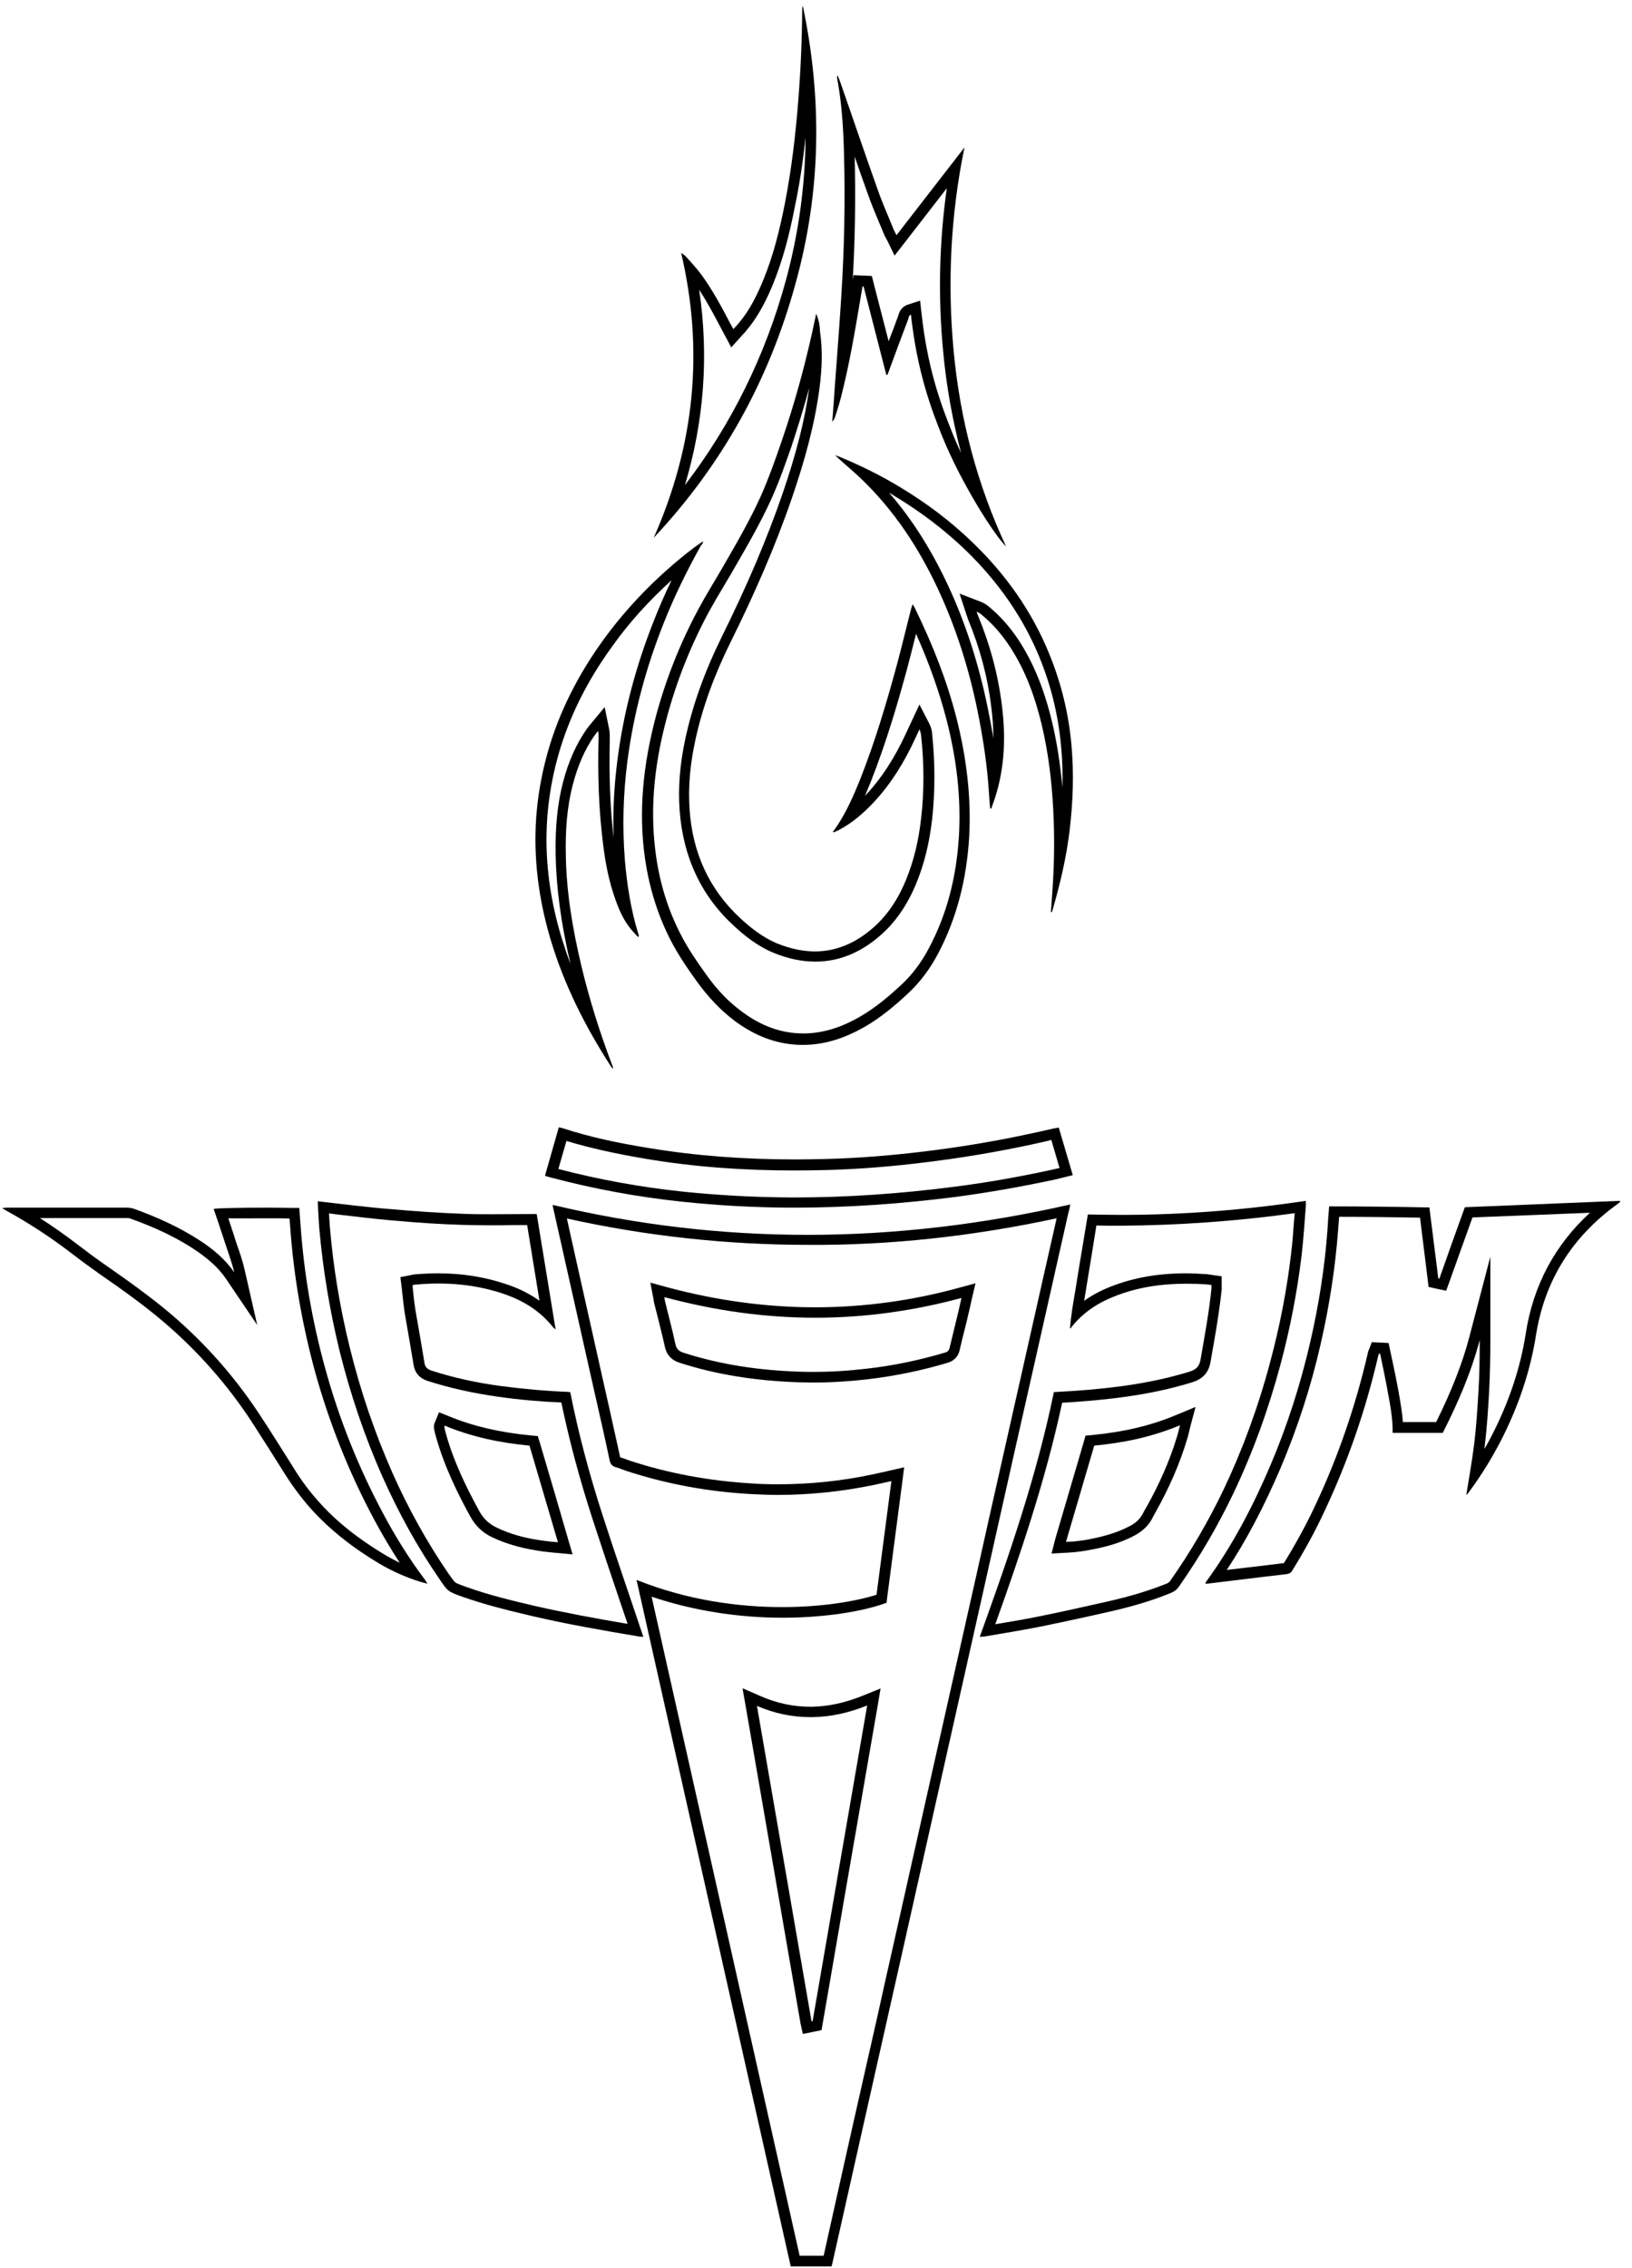 <?xml version="1.0" encoding="utf-8"?>
<!-- Generator: Adobe Illustrator 21.0.2, SVG Export Plug-In . SVG Version: 6.00 Build 0)  -->
<svg version="1.1" id="Layer_1" xmlns="http://www.w3.org/2000/svg" xmlns:xlink="http://www.w3.org/1999/xlink" x="0px" y="0px"
	 viewBox="0 0 768.4 1067.5" style="enable-background:new 0 0 768.4 1067.5;" xml:space="preserve">
<g>
	<path d="M497.5,573.4c-2.3,10.2-4.6,20.3-6.9,30.5c-3,13.3-6,26.7-9,40c-4.9,21.6-9.7,43.2-14.6,64.8l-3.2,14.3
		c-1.5,6.7-3,13.4-4.5,20.2c-1.4,6.1-2.7,12.1-4.1,18.2c-5.9,26.3-11.8,52.6-17.7,78.8c-5.6,25-11.2,49.9-16.8,74.9
		c-2.5,11-5,22.1-7.4,33.1c-3.5,15.5-7,31-10.5,46.4c-3,13.2-5.9,26.4-8.9,39.7c-2,9.1-4.1,18.3-6.1,27.4h-11.3l-33.2-147.8
		l-36.5-162.4c19.3,6.5,40.4,9.9,61.7,9.9c16.8,0,34-2.2,45.9-6l3-1l0.4-3.2l7-53.5l0.9-7.1l-7,1.6c-0.9,0.2-1.8,0.4-2.6,0.6
		c-1.9,0.4-3.7,0.8-5.5,1.2c-14.6,3.1-29.5,4.6-44.3,4.6c-4.1,0-8.2-0.1-12.3-0.4c-20.2-1.2-39.6-4.8-57.7-10.8
		c-0.5-0.2-1-0.4-1.6-0.6c-0.9-0.3-1.7-0.6-2.7-0.9c-1.7-7.8-3.5-15.8-5.2-23.5c-0.5-2.2-1-4.4-1.5-6.6c-2.3-10.1-4.5-20.2-6.8-30.4
		l-5.9-26.3c-1.9-8.5-3.8-17.1-5.7-25.6c37.4,8.3,75.5,12.4,113.5,12.4C418.7,586.2,458.1,581.9,497.5,573.4 M382.9,650.7
		c8.3,0,16.8-0.5,25.4-1.5c12.8-1.5,25.6-4.1,37.9-7.8c3-0.9,4.9-2.9,5.6-5.8c0.8-3.5,1.7-7.2,2.6-10.7c0.5-1.9,1-3.9,1.4-5.8
		c0.4-1.5,0.7-3.1,1.1-4.7c0.2-0.8,0.3-1.5,0.5-2.3l1.9-8.1l-8.1,2.2c-22.3,6.1-45,9.1-67.5,9.1c-22.9,0-46.4-3.2-69.8-9.5l-7.7-2.1
		l1.5,7.8c0.1,0.3,0.1,0.6,0.1,0.8c0.1,0.6,0.2,1.2,0.4,1.8c0.5,2,1,4,1.5,5.9c1.1,4.5,2.3,9.1,3.3,13.7c1.1,5.3,4.7,7,7.3,7.8
		c17.1,5.5,35.4,8.4,55.9,9.1C378.4,650.6,380.6,650.7,382.9,650.7 M378,957.3l5-1l0.3-0.1l0.2,0l3.3-0.7l0.6-3.4l10.3-59.7
		l15.4-88.8l1.5-8.9l-8.4,3.4c-8.4,3.4-16.3,5.1-24.2,5.2l-0.4,0c-8,0-15.7-1.6-23.5-5l-8.5-3.7l1.6,9.1l9.3,53.8l16.4,94.8
		L378,957.3 M503.9,566.9c-41.3,9.4-82.5,14.3-123.7,14.3c-40,0-80-4.6-120-14.1c0.1,0.5,0.1,0.9,0.2,1.2
		c2.4,10.7,4.8,21.4,7.2,32.1c4.2,18.9,8.5,37.7,12.7,56.6c2.3,10.1,4.6,20.1,6.7,30.2c0.4,1.9,1.2,2.9,3.1,3.4
		c1.5,0.4,3,1.1,4.5,1.6c19.2,6.3,38.8,9.9,59,11c4.2,0.2,8.4,0.4,12.6,0.4c15.2,0,30.3-1.6,45.3-4.7c2.7-0.6,5.4-1.2,8.2-1.8
		c0,0.2-7,53.5-7,53.5c-9.5,3-25.4,5.8-44.4,5.8c-20.5,0-44.7-3.2-68.6-12.8c24.3,108,48.4,215.6,72.6,323.1c6.6,0,12.9,0,19.2,0
		c0.2-0.7,0.4-1.3,0.5-1.9c5.2-23,10.3-46,15.5-69c6-26.5,11.9-53,17.9-79.5c5.6-25,11.2-49.9,16.8-74.9
		c5.9-26.3,11.8-52.6,17.7-78.8c2.9-12.8,5.7-25.6,8.6-38.4c5.9-26.4,11.8-52.7,17.8-79.1c5.6-24.9,11.2-49.7,16.8-74.6
		C503.5,569.3,503.7,568.2,503.9,566.9L503.9,566.9z M382.9,645.7c-2.2,0-4.4,0-6.5-0.1c-18.5-0.6-36.8-3.2-54.5-8.9
		c-2.2-0.7-3.4-1.7-3.9-4.1c-1.4-6.6-3.2-13.2-4.8-19.8c-0.2-0.7-0.3-1.4-0.4-2.3c23.8,6.4,47.4,9.7,71.1,9.7
		c22.9,0,45.8-3.1,68.8-9.3c-0.6,2.5-1.1,4.8-1.6,7c-1.3,5.5-2.7,11-4,16.5c-0.3,1.3-0.9,1.8-2.1,2.2c-12.1,3.6-24.5,6.2-37,7.6
		C399.4,645.2,391.2,645.7,382.9,645.7L382.9,645.7z M381.8,808.2c0.1,0,0.3,0,0.4,0c8.9-0.1,17.4-2,26.1-5.5
		c-8.6,49.9-17.2,99.2-25.7,148.6c-0.2,0-0.4,0.1-0.5,0.1c-8.5-49.3-17.1-98.7-25.7-148.5C364.7,806.5,373.1,808.2,381.8,808.2
		L381.8,808.2z"/>
</g>
<g>
	<path d="M609.6,571c-0.1,1.1-0.2,2.2-0.3,3.4c-0.4,5.4-0.8,11-1.5,16.4c-2,16.8-5.3,33.7-9.8,50.4c-5.6,21.1-13,41.2-21.9,59.9
		c-7.1,14.8-15.5,29.3-25.1,42.9c-0.5,0.7-0.9,1-1.6,1.3c-8.2,3.3-17.1,6-27.2,8.3c-13.2,3-24.1,5.4-34.1,7.4
		c-5.9,1.2-12,2.2-17.9,3.2c-0.5,0.1-1.1,0.2-1.6,0.3c11.8-32.9,23.7-67.9,31.5-104.3c2.1-0.1,4.3-0.2,6.5-0.4
		c15.1-1.1,35-3.1,54.7-9.2c5.1-1.6,7.8-4.6,8.7-9.8l0.5-2.9c1.8-10.1,3.6-20.5,4.7-30.9c0.1-0.6,0-1.2,0-1.6c0-0.1,0-0.3,0-0.4
		v-4.3l-4.3-0.6c-0.2,0-0.5-0.1-0.7-0.1c-0.6-0.1-1.3-0.2-2-0.3c-3.4-0.2-6.7-0.4-9.8-0.4c-13.3,0-25,2.1-35.8,6.4
		c-4.5,1.8-8.6,4-12.2,6.6c0-0.1,0-0.2,0.1-0.3c0.2-1.2,0.4-2.4,0.6-3.7c0.6-3.9,1.3-7.7,1.9-11.6c0.3-2,0.7-4.1,1-6.1l2-12.4
		l0.2-1.4c3.9,0.1,7.8,0.1,11.7,0.1C554.8,576.7,582.2,574.8,609.6,571 M495.1,731.2l7.1-0.4c0.5,0,0.9,0,1.3-0.1
		c1,0,1.9-0.1,2.8-0.2c2-0.2,4.1-0.5,6.2-0.9c6.1-1.1,14-2.8,21.5-6.8c4.2-2.2,7.1-5.1,8.9-8.9c0.2-0.4,0.5-0.9,0.8-1.5
		c0.1-0.2,0.3-0.5,0.4-0.7c6.5-11.6,11.3-22.7,14.7-33.9c0.4-1.2,0.7-2.4,1-3.7c0.2-0.6,0.3-1.3,0.5-2.1l2.6-9.8l-9.4,3.9
		c-11.5,4.8-23.9,7.8-39,9.3l-3.4,0.3l-0.9,3.2l-13.3,45.3L495.1,731.2 M614.8,565.2c-28.9,4.3-57.7,6.6-86.7,6.6
		c-5.3,0-10.6-0.1-15.9-0.2c-1,6.1-2,12.1-3,18.1c-1,5.9-2,11.8-2.9,17.7c-1,5.9-2.1,11.8-2.5,17.9c0.5-0.1,0.5-0.5,0.7-0.7
		c5.3-6.7,12.2-11.3,20.1-14.4c11-4.4,22.3-6,33.9-6c3.1,0,6.3,0.1,9.5,0.3c0.8,0.1,1.6,0.2,2.4,0.3c0,0.6,0,1.1,0,1.5
		c-1.1,11.2-3.2,22.3-5.1,33.4c-0.6,3.5-2.1,4.9-5.3,5.9c-17.5,5.4-35.4,7.7-53.6,9c-3.4,0.2-6.8,0.4-10.2,0.6
		c-8.1,39.5-21.2,77.3-34.9,115.2c1.1-0.1,1.8-0.1,2.5-0.2c8.5-1.5,17-2.8,25.5-4.5c11.4-2.3,22.8-4.8,34.2-7.4
		c9.5-2.2,18.9-4.9,27.9-8.6c1.6-0.7,2.8-1.6,3.8-3.1c9.7-13.9,18.2-28.4,25.5-43.7c9.3-19.5,16.6-39.8,22.2-60.7
		c4.5-16.8,7.8-33.8,9.9-51c0.9-7.7,1.4-15.4,2-23.2C614.9,567.2,614.8,566.3,614.8,565.2L614.8,565.2z M555.6,670.8
		c-0.6,2.3-1,4-1.5,5.6c-3.5,11.5-8.4,22.4-14.3,32.9c-0.5,0.8-1,1.7-1.4,2.5c-1.4,3-3.7,5.1-6.7,6.6c-6.3,3.3-13.1,5-20,6.3
		c-2,0.3-3.9,0.6-5.9,0.8c-1.2,0.1-2.4,0.1-3.9,0.2c4.5-15.2,8.8-30.1,13.3-45.3C528.9,679.1,542.3,676.4,555.6,670.8L555.6,670.8z"
		/>
</g>
<g>
	<path d="M154.9,571.1c1.6,0.2,3.1,0.4,4.7,0.6c7.8,0.9,15.9,1.9,23.8,2.6c13.1,1.2,24,1.9,34.3,2.2c4,0.1,8.3,0.2,13.6,0.2
		c3.5,0,7.1,0,10.5-0.1c2.1,0,4.3,0,6.4,0l5.8,35.6c-4.4-3.1-9.4-5.7-15.1-7.6c-10.2-3.5-20.9-5.3-32.6-5.3c-3.6,0-7.3,0.2-11.1,0.5
		c-0.6,0.1-1.1,0.2-1.6,0.3c-0.2,0-0.3,0.1-0.5,0.1l-4.6,0.9l0.6,4.6c0.1,1.2,0.3,2.5,0.4,3.7c0.3,2.7,0.6,5.5,1,8.3
		c0.7,4.1,1.4,8.2,2.1,12.1c0.7,4.1,1.4,8.3,2.1,12.4c0.6,4,2.9,6.6,6.8,7.8c10.3,3.3,21.1,5.7,33.1,7.4c9.9,1.4,19.9,2.3,29.7,2.7
		c3.7,17.8,8.5,35.8,14.7,54.9c4.3,13.2,8.8,26.6,13.2,39.6c1.1,3.2,2.2,6.5,3.3,9.7c-15.3-2.6-29.4-5.2-43.5-8.4
		c-11.1-2.6-21.9-5.2-32.5-9c-2.8-1-4.5-1.6-5.2-2.2c-0.7-0.6-1.6-1.9-3.3-4.3c-10-14.6-18.8-30.5-26.2-47.1
		c-8.2-18.5-15-38.3-20.1-59c-4.6-18.6-7.8-37.8-9.4-56.9C155.2,575.3,155,573.2,154.9,571.1 M204.9,669.1c-0.2,0.5-0.9,1.8-0.5,3.5
		l0.1,0.5c0.2,0.9,0.4,1.9,0.7,2.9c4.1,14.7,10.8,27.9,16.2,37.7c2.5,4.6,6,7.9,10.7,10c0.2,0.1,0.5,0.2,0.7,0.3
		c0.4,0.2,0.9,0.4,1.3,0.6c6.1,2.6,12.9,4.4,21.4,5.6c1.5,0.2,2.9,0.3,4.5,0.5c0.7,0.1,1.4,0.1,2.2,0.2l7.4,0.7l-2.1-7.1l-5.7-19.6
		l-7.6-25.8l-1-3.2l-3.4-0.3c-14.6-1.4-27.2-4.4-38.4-9l-4.7-1.9L204.9,669.1 M149.6,565.4c0.2,4.2,0.4,8.3,0.7,12.4
		c1.7,19.5,4.9,38.7,9.5,57.7c5.1,20.5,11.8,40.5,20.4,59.8c7.5,16.8,16.3,32.8,26.7,47.9c4,5.9,4,5.9,11,8.4
		c10.8,3.8,21.9,6.5,33,9.1c16.4,3.8,33,6.7,49.7,9.5c0.8,0.1,1.6,0.2,2.3,0.2c-6.4-19.2-13-38.1-19.1-57
		c-6.2-19.1-11.4-38.4-15.3-58.1c-0.5-0.1-0.8-0.2-1.1-0.2c-10.7-0.4-21.4-1.4-32-2.8c-11-1.5-21.7-3.8-32.2-7.2
		c-2.1-0.7-3.1-1.7-3.4-3.9c-1.3-8.2-2.8-16.4-4.2-24.6c-0.6-3.8-1-7.7-1.4-11.7c0.7-0.1,1.1-0.3,1.6-0.3c3.6-0.3,7.1-0.5,10.7-0.5
		c10.5,0,20.9,1.5,31,5c9,3.1,16.9,8,22.9,15.6c0.2,0.3,0.5,0.4,1.2,1c-3-18.3-5.9-36.1-8.9-54.3c-7.2,0-14.2,0.1-21.2,0.1
		c-4.5,0-8.9,0-13.4-0.2c-11.3-0.4-22.7-1.2-34-2.2C172.5,568.2,161.2,566.7,149.6,565.4L149.6,565.4z M262.7,725.9
		c-2.4-0.2-4.4-0.4-6.5-0.7c-6.9-0.9-13.7-2.4-20.1-5.2c-0.7-0.3-1.3-0.6-2-0.9c-3.7-1.7-6.4-4.2-8.4-7.8
		c-6.4-11.7-12.2-23.7-15.8-36.7c-0.3-1-0.5-2-0.7-3c0-0.1,0.1-0.3,0.2-0.6c12.7,5.3,26,8.1,39.9,9.4
		C253.8,695.7,258.2,710.6,262.7,725.9L262.7,725.9z"/>
</g>
<g>
	<path d="M381,182.6c-2,14.8-6,30.7-12.6,49.9c-7.2,20.9-16.2,42.2-28.5,67.1c-8.2,16.6-13.8,32.3-17.2,48
		c-2.6,12.1-3.5,23.2-2.7,33.8c1.6,22,10.2,40.4,25.7,54.5c4.5,4.2,10.7,9.3,18.4,12.5c6.8,2.8,13.4,4.2,19.8,4.2
		c10.8,0,20.9-4,30.1-11.9c7.4-6.3,13.1-14.5,17.4-24.9c3.8-9.2,6.2-19.1,7.5-30.4c1.4-12.8,1.4-26.2,0-39.9c-0.1-1.4-0.4-3-1.3-4.8
		l-4.7-9.1l-4.3,9.2l-0.6,1.3c-0.5,1-0.9,2-1.4,3c-5.4,11.7-11.5,21.1-18.6,28.7c-0.2,0.3-0.5,0.5-0.7,0.7c0.9-2.2,1.8-4.3,2.6-6.3
		c7.6-19.2,13.3-39,17.4-54.2c1.4-5.2,2.7-10.5,4-15.7c6.2,13.9,10.9,27.2,14.3,40.2c5,19.4,6.9,37.4,5.9,55
		c-1.2,19.6-5.7,36.8-14,52.5c-3.6,6.9-7.9,12.6-13,17.4c-5,4.6-11.6,10.5-19.4,15c-9.1,5.3-17.7,7.9-26.4,8l-0.4,0
		c-10.2,0-19.6-3.3-28.9-10.2c-6.3-4.6-11.9-10.4-17.1-17.8c-4.1-5.7-8.3-11.8-11.7-18.4c-5.8-11.2-9.7-23.4-11.6-36.4
		c-3-20.3-1.5-41.6,4.8-65.2c4.6-17.4,11.3-34.3,19.9-50.3c2.2-4,4.6-8.1,7-12.1c1.3-2.2,2.7-4.6,4.1-6.9l1.2-2.1
		c6-10.4,12.2-21.1,17.3-32.4c3.7-8.2,6.7-16.9,9.4-24.6C375.5,201.5,378.4,192.2,381,182.6 M384.3,147.7c-0.2,0.8-0.3,1-0.3,1.3
		c-4.2,20.3-9.6,40.3-16.4,59.9c-2.8,8.1-5.7,16.3-9.2,24.2c-5.3,11.8-11.8,22.9-18.2,34c-3.7,6.4-7.6,12.6-11.1,19.1
		c-8.8,16.3-15.6,33.4-20.4,51.4c-5.8,22.1-8.3,44.5-4.9,67.2c2,13.3,5.9,26,12.1,38c3.5,6.7,7.7,12.9,12.1,19
		c5.2,7.2,11.1,13.6,18.2,18.9c9.5,7,20,11.1,31.8,11.1c0.1,0,0.3,0,0.5,0c10.4-0.1,19.9-3.5,28.8-8.6c7.4-4.3,14-9.8,20.3-15.7
		c5.8-5.4,10.4-11.7,14.1-18.7c9-17.1,13.4-35.4,14.6-54.5c1.1-19.2-1.3-38-6-56.5c-4.6-17.9-11.4-34.9-19.5-51.5
		c-0.3-0.6-0.6-1.1-1.1-1.9c-0.3,0.9-0.5,1.5-0.7,2.1c-2.3,8.9-4.4,17.9-6.8,26.7c-4.9,18.1-10.3,36.1-17.2,53.6
		c-2.9,7.2-6,14.3-10.2,20.9c-0.8,1.3-1.8,2.6-2.7,3.9c0.3,0,0.4,0.1,0.5,0.1c0,0,0.1,0,0.1,0c0.7-0.3,1.3-0.6,2-0.9
		c6.4-3.3,11.8-8,16.7-13.2c8.3-8.9,14.5-19.1,19.5-30c0.7-1.4,1.3-2.9,2-4.3c0.5,1,0.7,2,0.8,3c1.4,12.9,1.5,25.9,0,38.8
		c-1.1,10-3.3,19.7-7.1,29c-3.6,8.8-8.7,16.8-16,23c-8.4,7.2-17.4,10.7-26.9,10.7c-5.8,0-11.7-1.3-17.9-3.8
		c-6.4-2.7-11.9-6.9-17-11.6c-15-13.8-22.7-31.1-24.1-51.2c-0.8-10.9,0.3-21.7,2.6-32.4c3.5-16.4,9.4-31.9,16.8-46.8
		c10.9-22,20.8-44.4,28.8-67.7c5.8-17,10.7-34.2,13-52c1.1-8.7,1.5-17.4,0.2-26.1C386,153.4,385.6,150.7,384.3,147.7L384.3,147.7z"
		/>
</g>
<g>
	<path d="M748.6,570.8c-16.5,15.1-26.7,34.2-30.2,56.7c-2.6,16.7-8,32.6-16.3,48.7c-1,2-2.1,3.9-3.2,5.8c0.1-0.6,0.2-1.3,0.2-1.9
		c1.1-8.9,1.6-17.9,2-24.7c0.5-9.1,0.6-18,0.6-24.8l0-39.1l-9.9,37.8c-3.2,12.2-8.2,25-15.6,40h-15.7c-0.3-4.8-1.2-9.6-2.1-14.8
		c-0.8-4.3-1.7-8.7-2.6-13c-0.4-1.9-0.8-3.7-1.2-5.6l-0.8-3.8l-3.8-0.2l-0.2,0l-0.2,0l-3.7-0.2l-1.3,3.4c0,0.1-0.1,0.1-0.1,0.2
		c-0.2,0.4-0.4,0.9-0.5,1.6c-5.8,25.1-14.2,49.4-25,72.2c-4.1,8.7-9,17.7-14.5,26.6c-9,1.1-18.1,2.2-26.9,3.2
		c9.1-13.7,17.3-29.3,25.1-47.4c8-18.8,14.5-38.6,19.1-58.9c4.2-18.3,6.9-36.2,8.2-53.3c0.2-2.2,0.3-4.4,0.5-6.6
		c13.1,0,25.6,0.2,38.1,0.4l2.2,17.8l1.4,11.3l0.4,3.5l3.5,0.8l0.5,0.1l4.3,0.9l1.5-4.1l4.5-12.6l6.4-17.8L748.6,570.8 M762.7,565.2
		c-24.3,1-48.6,2-73,3c-4.1,11.3-8.1,22.5-12,33.6c-0.2,0-0.3-0.1-0.5-0.1c-1.4-11.1-2.8-22.2-4.2-33.4c-15.8-0.3-31.5-0.5-47.2-0.5
		c-0.3,4-0.6,7.6-0.8,11.3c-1.3,17.7-4.1,35.2-8.1,52.6c-4.6,19.9-10.8,39.3-18.8,58.1c-8.2,19.2-17.8,37.6-30.1,54.5
		c-0.2,0.2-0.3,0.5-0.5,1c0.4,0.1,0.6,0.1,0.7,0.1c0,0,0,0,0.1,0c12.5-1.5,24.9-3.1,37.4-4.5c1.4-0.2,2.2-0.7,2.8-1.8
		c5.5-8.9,10.6-18.1,15-27.6c11.1-23.5,19.5-47.9,25.4-73.3c0.1-0.4,0.3-0.8,0.4-1.1c0.2,0,0.3,0,0.5,0c1.3,6.2,2.6,12.3,3.7,18.5
		c1.2,6.3,2.3,12.5,2.2,18.8c8.1,0,15.9,0,23.6,0c7.2-14.2,13.4-28.5,17.4-43.7c0,8.2-0.1,16.4-0.6,24.5c-0.5,8.1-1,16.3-2,24.4
		c-1,8-2.4,15.9-3.7,23.9c0.2-0.1,0.3-0.1,0.4-0.2c0.5-0.6,0.9-1.1,1.3-1.7c5.4-7.3,10.1-15,14.3-23c8.2-15.9,14-32.5,16.8-50.2
		c4.1-25.8,17-46.2,38.1-61.5c0.5-0.4,1-0.7,1.4-1.1C762.8,565.5,762.8,565.4,762.7,565.2L762.7,565.2z"/>
</g>
<g>
	<path d="M125.2,573.4c5.1,0,8.7,0,11.1,0.1c0.1,1.2,0.2,2.4,0.3,3.5c1.6,23.1,5.6,46.1,11.7,68.5c6.7,24.2,16,47.5,27.6,69.2
		c4,7.5,8.1,14.4,12.3,20.8c-2.4-1.1-4.7-2.4-7-3.7c-12.8-7.7-23.1-15.9-31.4-25.3c-4.1-4.6-8-9.8-11.5-15.5l-1-1.6
		c-4.8-7.6-9.7-15.5-14.8-23.2c-11.7-17.9-25.8-33.9-42-47.7c-9.8-8.3-20.1-15.6-30.7-23c-4.5-3.1-8.9-6.4-13.1-9.6
		c-5.7-4.4-11.7-8.6-17.9-12.6c3.4,0,6.7,0,10.1,0c10.3,0,20.7,0,31,0c0.8,0,1.3,0.1,1.4,0.2c12,4.3,21.6,8.9,30,14.4
		c6.9,4.6,11.5,8.8,14.9,13.7l14.9,22l-5.9-25.9c-0.9-4-2.2-7.8-3.5-11.5c-0.5-1.3-0.9-2.7-1.3-4c-1-2.9-1.9-5.9-2.9-8.8
		C111.7,573.5,118,573.4,125.2,573.4 M125.2,568.4c-10.9,0-23.5,0.2-24.6,0.6c1.7,5,3.4,9.9,5,14.9c1.6,5,3.5,9.9,4.7,15
		c-4.3-6.3-10-11-16.3-15.1c-9.7-6.3-20.2-11-31-14.9c-1-0.3-2-0.5-3.1-0.5c-10.3,0-20.7,0-31,0c-8.5,0-17.1,0-25.6,0
		c-0.6,0-1.2,0.1-2.3,0.2c0.8,0.5,1.2,0.8,1.6,1c10.9,6,21.2,12.7,31.1,20.3c4.4,3.4,8.8,6.6,13.3,9.8c10.4,7.2,20.7,14.5,30.3,22.7
		c15.9,13.6,29.6,29.1,41.1,46.6c5.3,8.2,10.5,16.4,15.7,24.7c3.6,5.7,7.6,11.1,12,16.1c9.4,10.5,20.5,19,32.6,26.2
		c6.1,3.6,12.5,6.4,19.2,8.5c1,0.3,1.9,0.5,3.4,0.9c-0.7-1-1-1.5-1.3-2c-7.4-9.8-13.9-20.3-19.7-31.2
		c-11.6-21.7-20.7-44.5-27.2-68.2c-6.1-22.1-10-44.6-11.6-67.5c-0.2-2.7-0.4-5.4-0.6-8C139.4,568.6,132.7,568.4,125.2,568.4
		L125.2,568.4z"/>
</g>
<g>
	<path d="M495,536.5l3.5,12l0.4,1.2c-1,0.2-1.9,0.5-2.9,0.7c-16.5,3.6-31.9,6.3-47,8.2c-25.5,3.3-50.7,5-75,5c-0.6,0-1.2,0-1.8,0
		c-16.8-0.1-33.7-1-50.3-2.7c-20.1-2.1-39.9-5.7-59-10.7l3.8-13.2c10.9,3.3,23,6,37.9,8.5c22.2,3.7,45,5.4,69.7,5.4
		c4.8,0,9.7-0.1,14.6-0.2c15.4-0.4,31.3-1.7,47.3-3.7c17.9-2.2,34-5,49.4-8.3c2.4-0.5,4.8-1.1,7.2-1.6
		C493.6,536.9,494.3,536.7,495,536.5 M498.5,530.7c-0.9,0.2-1.6,0.3-2.3,0.4c-3.9,0.9-7.8,1.8-11.7,2.6c-16.2,3.5-32.5,6.2-48.9,8.2
		c-15.6,1.9-31.2,3.2-46.9,3.6c-4.8,0.1-9.7,0.2-14.5,0.2c-23.1,0-46.1-1.6-68.9-5.4c-13.7-2.2-27.2-5-40.4-9.3
		c-0.5-0.2-1-0.2-1.8-0.4c-2.2,7.6-4.3,15.1-6.5,22.8c1,0.3,1.8,0.6,2.7,0.8c20.4,5.4,41,9.2,61.9,11.4c16.9,1.8,33.8,2.7,50.8,2.8
		c0.6,0,1.2,0,1.8,0c25.3,0,50.6-1.8,75.7-5c15.9-2.1,31.7-4.9,47.5-8.3c2.6-0.6,5.2-1.3,8.1-2C502.9,545.7,500.8,538.4,498.5,530.7
		L498.5,530.7z"/>
</g>
<g>
	<path d="M402.4,73.7c2,5.9,4.1,11.7,6.2,17.6c1.6,4.6,3.5,9.1,5.3,13.4c0.8,1.8,1.5,3.6,2.3,5.5c0.3,0.7,0.6,1.4,1,2
		c0.1,0.3,0.3,0.6,0.5,0.9l3.5,7.2l4.9-6.3l19.6-25.3l0.1-0.2c-3.6,25.5-4.2,51.4-1.7,77.2c1.5,16.2,4.4,32.1,8.4,47.5
		c-1.4-3.1-2.8-6.1-4-9.2c-6-14.7-11.9-31.7-14.6-56.4l-0.7-6.1l-5.8,1.9c-2.2,0.7-3.7,2.4-4.4,4.9l0,0.1c-1.5,4.1-3,8.2-4.6,12.2
		l-3.8-14.7l-3.2-12.4l-0.9-3.6l-3.7-0.2l-0.5,0l-4.4-0.2l-0.4,2.2C402.6,112.5,402.9,92.9,402.4,73.7 M394.4,35.4
		c-0.3,0.7-0.3,1.2-0.2,1.7c2.2,11.8,2.9,23.8,3.2,35.8c0.6,22.2,0.1,44.5-1.3,66.7c-1.1,17.7-2.6,35.4-3.8,53.1
		c-0.1,1.9-0.3,3.9-0.5,5.8c0.7-0.7,1.1-1.5,1.4-2.3c1-3.1,2-6.2,2.8-9.4c3.9-15.2,6.5-30.6,9.1-46.1c0.3-2,0.7-3.9,1-5.9
		c0.2,0,0.3,0,0.5,0c3.6,13.9,7.1,27.7,10.7,41.6c0.2,0,0.3,0,0.5,0c0.4-0.9,0.8-1.8,1.1-2.8c2.9-7.9,5.8-15.7,8.8-23.6
		c0.2-0.7,0.2-1.6,1.2-1.9c2.9,26.7,9.6,44.6,14.9,57.7c9,22,24.5,46.3,29.9,51.4c-13.7-29.3-21.7-60-24.7-92.1
		c-3-32.1-1.4-64,5.1-95.7c-10.6,13.7-21.2,27.4-32,41.3c-0.5-1.1-1-1.8-1.3-2.6c-2.5-6.2-5.3-12.4-7.5-18.7
		c-6.1-17.1-11.9-34.3-17.9-51.4C395.1,37.3,394.7,36.3,394.4,35.4L394.4,35.4z"/>
</g>
<g>
	<path d="M316.2,273.1c-3,6.2-5.8,12.5-8.2,18.7c-8.7,21.8-14.5,44-17.3,66c-1.6,12.3-2.2,24.5-1.8,36.5
		c-1.6-13.8-2.2-28.8-1.8-45.7l0-0.5c0-1.4,0.1-3.1-0.3-5l-2.1-10.3l-6.7,8.1c-0.1,0.2-0.3,0.3-0.4,0.5c-0.4,0.4-0.8,1-1.2,1.5
		c-5,7.1-8.7,15.3-11.3,25.2c-2.6,10-3.7,20.8-3.5,33.9c0.3,15.9,2.5,32.4,7,51.7c-1.6-4.2-3-8.5-4.3-12.7c-4.8-15.9-7.1-31.7-7-47
		c0.1-13,2-26,5.6-38.7c5.1-17.9,13.4-34.6,25.3-51C296.1,293.1,305.6,282.7,316.2,273.1 M331.2,254.8c-0.7,0.4-1,0.5-1.3,0.7
		c-2.1,1.5-4.2,3-6.2,4.6c-15.1,12-28.5,25.7-39.8,41.3c-11.6,16.1-20.6,33.5-26,52.6c-3.7,13.1-5.7,26.4-5.8,40
		c-0.1,16.5,2.5,32.7,7.2,48.4c6.4,21.3,16.3,40.9,28.4,59.6c0.3,0.4,0.6,0.8,0.9,1.1c0-0.7-0.1-1.3-0.4-1.9
		c-5.8-15.2-10.7-30.8-14.5-46.7c-4.1-17.3-7.1-34.8-7.3-52.6c-0.2-11,0.5-21.9,3.3-32.6c2.2-8.4,5.4-16.4,10.5-23.5
		c0.4-0.6,1-1.2,1.4-1.8c0.3,1.6,0.2,3,0.2,4.4c-0.4,16.5,0.1,32.9,2.2,49.3c1.1,8.7,2.7,17.2,5.7,25.5c1.7,4.9,3.8,9.7,7.1,13.8
		c1.1,1.4,2.4,2.7,3.6,4c0.1-0.1,0.2-0.2,0.4-0.3c-0.1-0.5-0.2-1.1-0.4-1.6c-3.4-11.2-5.2-22.7-6.2-34.4c-1.2-15.5-0.8-31,1.2-46.4
		c2.9-22.3,8.7-43.9,17-64.8c5-12.6,11-24.9,17.6-36.7C330.5,256.4,330.8,255.8,331.2,254.8L331.2,254.8z"/>
</g>
<g>
	<path d="M418.6,231.9c0.9,0.5,1.9,1.1,2.8,1.7c12.3,7.4,23.4,15.9,33.2,25.3c15.5,15,27.3,32,34.9,50.7
		c5.4,13.2,8.8,27.2,10.1,41.7c0.6,6.3,0.8,12.7,0.6,19.3c-1-11.2-2.6-21.3-4.8-30.6c-3.7-15.4-8.6-27.5-15.4-38.1
		c-4.2-6.5-8.9-11.8-14.2-16.2c-1-0.9-2.3-1.8-4.1-2.5l-9.9-3.8l3.3,10.1c0.1,0.2,0.1,0.4,0.2,0.5c0.2,0.5,0.3,1.1,0.6,1.8
		c5.4,13,9.1,26.7,10.8,40.8c0.7,5.2,1,10.1,1,14.9c-0.7-4.6-1.6-9.2-2.6-14.1c-4.2-20.7-10.5-40.2-18.7-57.8
		C438.5,258.7,429.4,244.3,418.6,231.9 M393.2,214.3c3.9,3.7,7.9,6.9,11.7,10.5c15.9,15.1,27.7,33,36.9,52.8
		c8.4,18.1,14.4,37.1,18.4,56.7c2.7,13.2,4.7,26.4,5.5,39.9c0.1,2.1,0.3,4.2,0.5,6.3c0.2,0,0.3,0.1,0.5,0.1c0.6-1.7,1.2-3.4,1.8-5.1
		c4.6-14.3,5.1-28.9,3.2-43.7c-1.8-14.5-5.6-28.5-11.2-42c-0.3-0.6-0.4-1.3-0.7-1.9c1.1,0.4,1.9,1,2.7,1.7
		c5.2,4.3,9.5,9.4,13.2,15.1c7.3,11.2,11.7,23.6,14.8,36.5c3.1,13.1,4.7,26.4,5.4,39.9c0.7,13.3,0.5,26.5-0.5,39.8
		c-0.2,2.8-0.4,5.6-0.6,8.3c0.1,0.1,0.3,0.1,0.4,0.2c0.2-0.5,0.4-1,0.5-1.5c3.5-12.1,6.4-24.4,7.9-37c1.6-13.3,2.1-26.6,0.9-40
		c-1.3-14.9-4.8-29.3-10.5-43.2c-8.2-20.1-20.5-37.4-36.1-52.4c-10.3-10-21.8-18.6-34.1-26c-8.9-5.4-18.2-10-27.8-14
		C395.2,214.9,394.2,214.6,393.2,214.3L393.2,214.3z"/>
</g>
<g>
	<path d="M379.3,64.7c-0.2,22.8-3.3,45.3-9.3,67.3c-9.7,35.5-25.6,67.7-47.5,96.3c9-30.1,11.3-60.8,6.7-91.9
		c3.8,5.8,7.1,12,10.4,18.3c0.3,0.5,0.6,1.1,0.9,1.7l0.5,0.9l3.3,6.2l4.7-5.2c0.3-0.4,0.6-0.7,0.9-1c0.7-0.7,1.3-1.4,1.9-2.2
		c6-7.2,9.7-15.4,12.3-21.7c4.1-10.2,7.3-21.4,10.2-36.4C376.4,87,378,76.5,379.3,64.7 M378,2.8c-0.2,0.5-0.3,1-0.3,1.6
		c-0.1,14.2-0.7,28.3-1.8,42.4c-1.3,16.5-3.2,32.9-6.4,49.2c-2.4,12.1-5.3,24-10,35.5c-3,7.3-6.4,14.3-11.5,20.4
		c-0.8,1-1.7,1.9-2.7,3c-0.5-1-1-1.7-1.4-2.5c-4.1-7.9-8.3-15.7-13.5-22.9c-2.2-3-4.8-5.8-7.3-8.6c-0.6-0.7-1.4-1.1-2.4-1.9
		c10.9,46.4,6.2,90.9-12.9,134.1c32.3-34.4,54.4-74.4,66.8-119.8C386.6,90.1,387.2,46.6,378,2.8L378,2.8z"/>
</g>
</svg>
